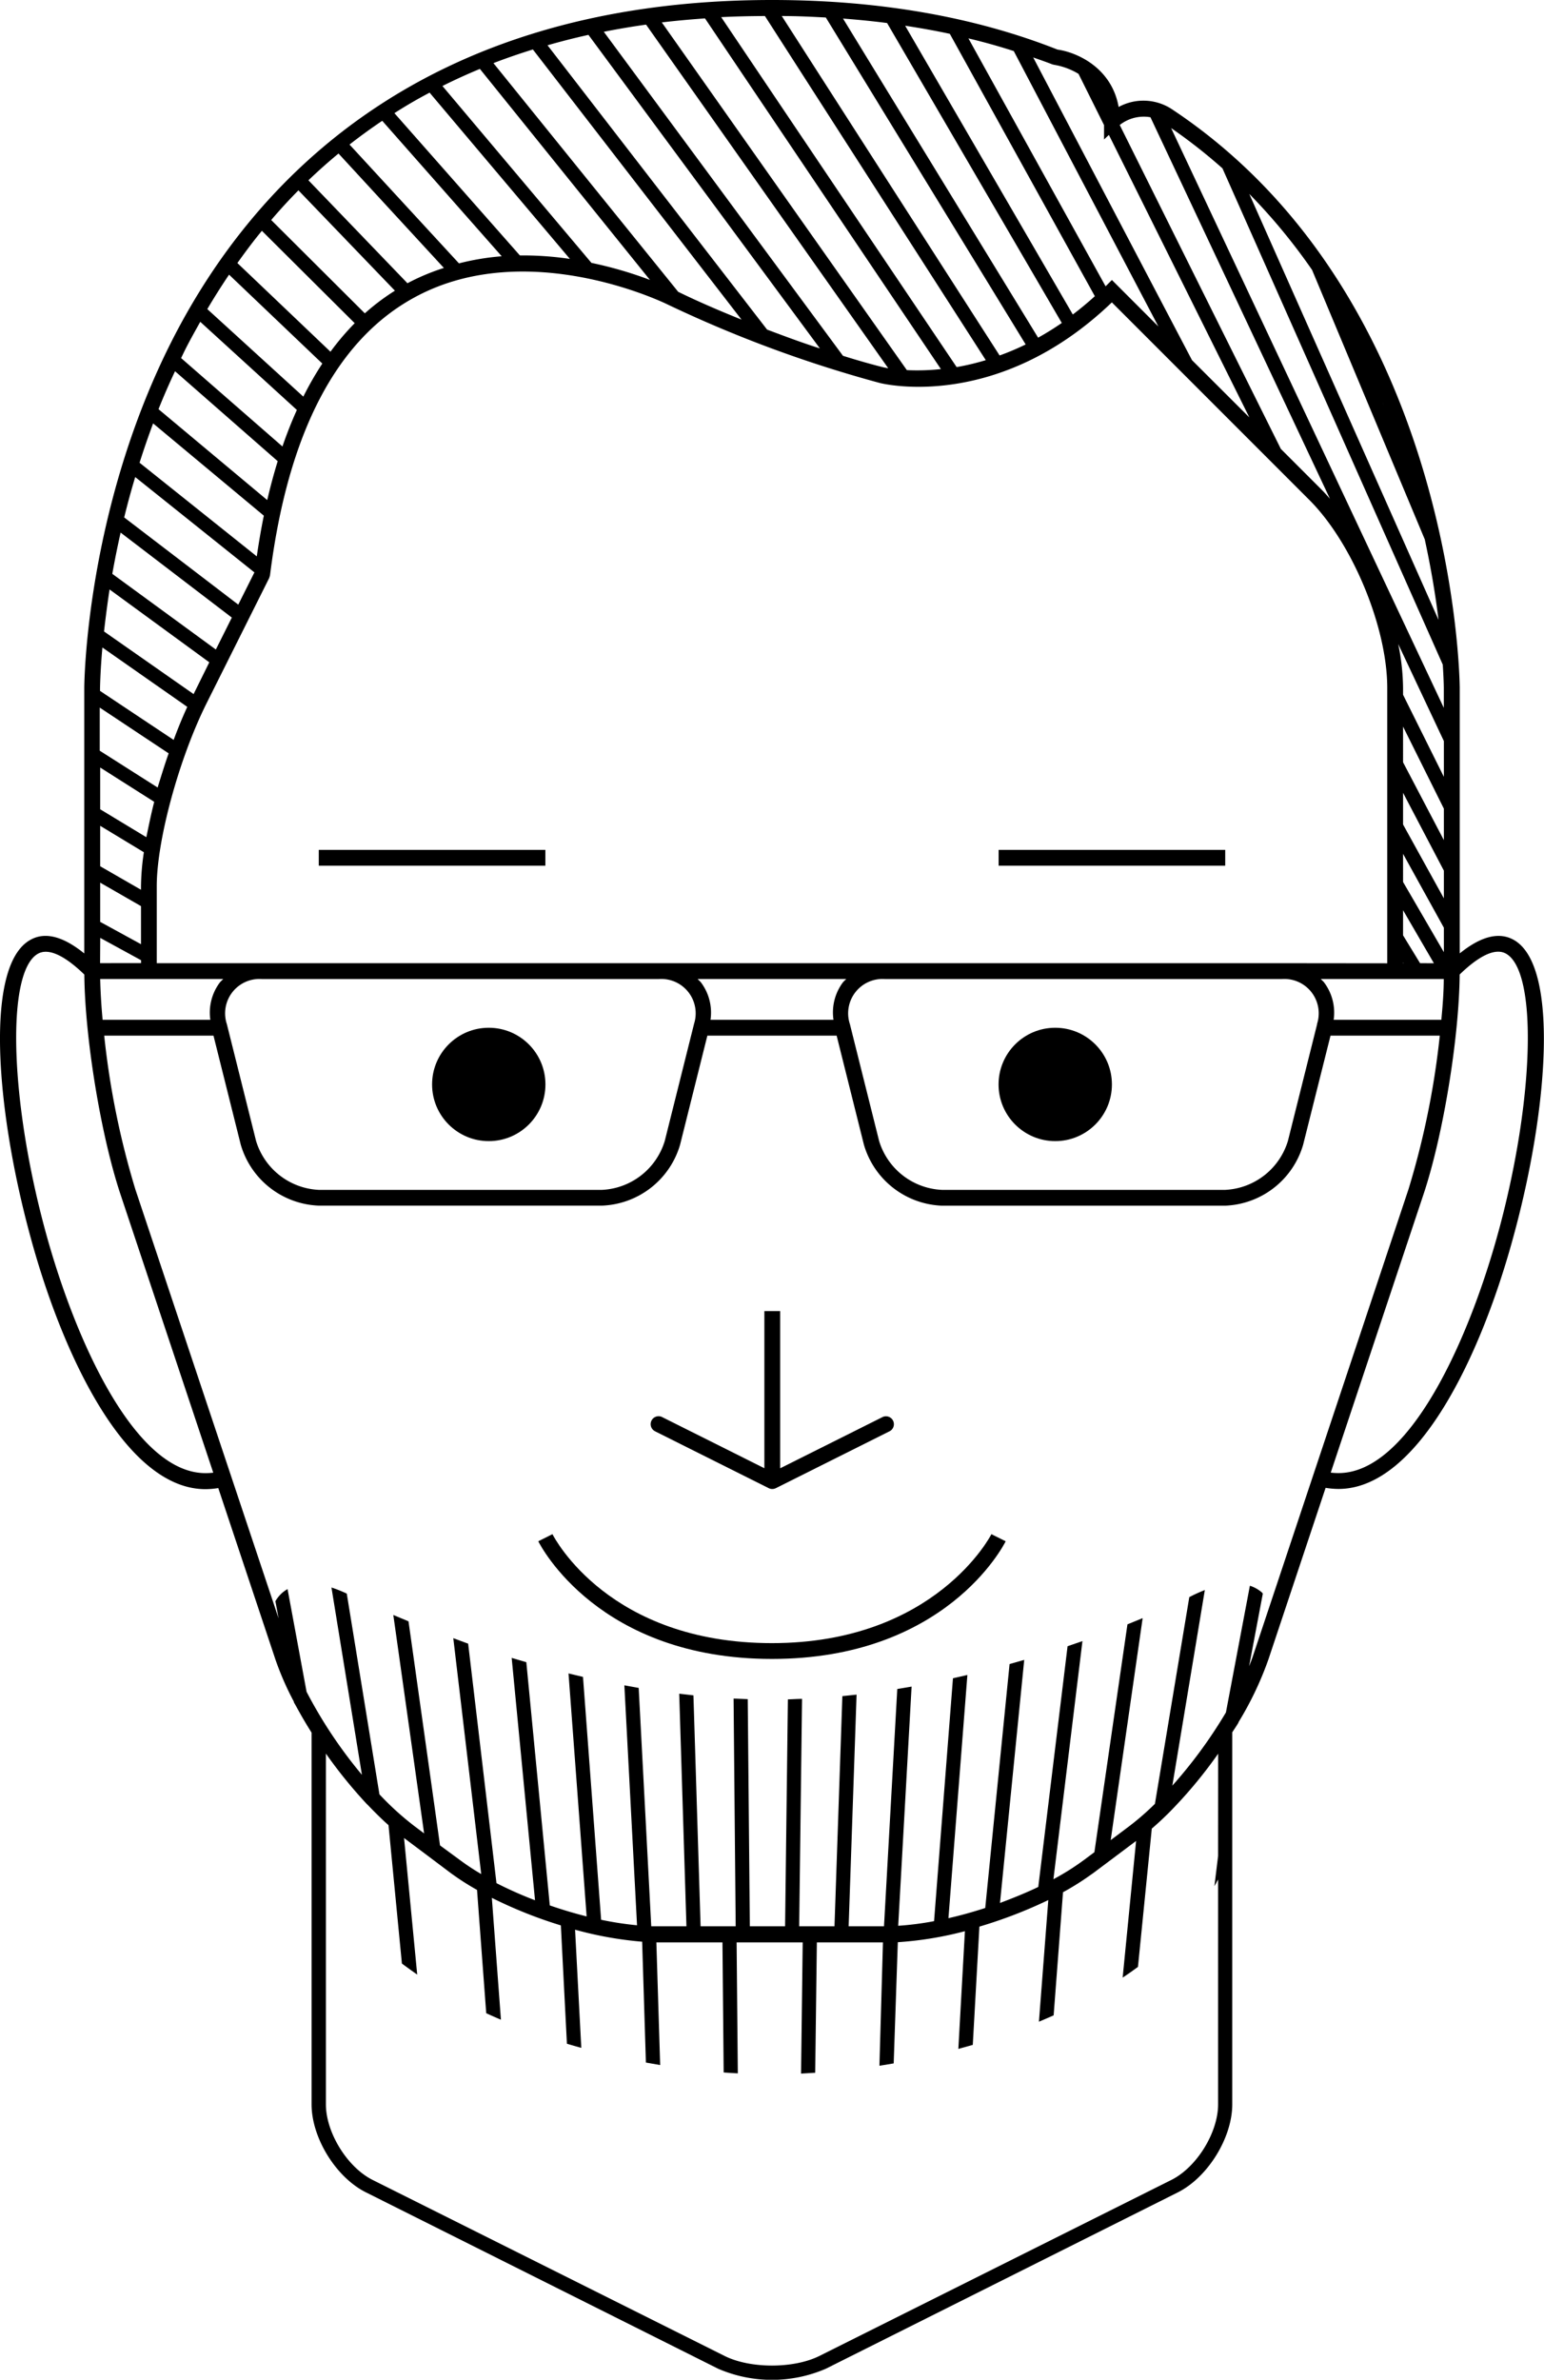 <svg xmlns="http://www.w3.org/2000/svg" viewBox="0 0 280.33 432"><title>gezicht--03</title><g id="Layer_2" data-name="Layer 2"><g id="gezichten"><g id="gezicht--02"><circle cx="88.74" cy="196.86" r="10.29"/><circle cx="191.59" cy="196.86" r="10.29"/><path id="gezicht" d="M274.91,170.66c-2.69-1.56-6-.72-9.88,2.41V124.86c0-.7-.6-70.59-52.07-104.91a9.4,9.4,0,0,0-9.86-.53C201.85,12.33,195.58,9.5,192,9,176.81,3,159.38,0,140.16,0c-64.49,0-95,34-109.28,62.51-15.4,30.8-15.58,62-15.58,62.36v48.21c-3.87-3.13-7.19-4-9.88-2.41-8.14,4.7-6.22,30.2-.12,53,6,22.56,17.63,46.66,32,46.66a14.66,14.66,0,0,0,2.33-.2L50,301.23a53.22,53.22,0,0,0,3.35,7.67V309c.12.23.26.46.39.69.22.41.45.82.68,1.23q.81,1.45,1.71,2.9l.44.71V382c0,6.11,4.45,13.3,9.91,16L130.39,430a24.65,24.65,0,0,0,19.55,0L213.82,398c5.46-2.73,9.91-9.92,9.91-16V314.47h0c.38-.59.78-1.17,1.13-1.76v-.07a60.15,60.15,0,0,0,5.44-11.42l10.38-31.13a14.68,14.68,0,0,0,2.33.2c14.38,0,26-24.1,32-46.66C281.13,200.87,283,175.36,274.91,170.66Zm-34.51,7.67a8.59,8.59,0,0,0-.61-.61h22.34c0,2.28-.19,4.78-.44,7.41H242.14A9.12,9.12,0,0,0,240.4,178.34Zm-7.66-3.48H28.46v-14c0-8.32,4.06-23.21,9.05-33.19l11.37-22.74.14-.46c3.24-25.9,12.13-42.92,26.44-50.58,20.47-11,45.42,1.23,45.66,1.35a227.12,227.12,0,0,0,38.65,14.3c.89.22,21.53,5.1,42.1-14.64l35.87,35.88c7.79,7.79,14.13,23.09,14.13,34.1v50Zm6.4,11.06-5.3,21.19A12.53,12.53,0,0,1,222.45,216H171a12.53,12.53,0,0,1-11.39-8.89l-5.3-21.19a6.24,6.24,0,0,1,6.4-8.19h72a6.24,6.24,0,0,1,6.4,8.19Zm-87.8-.78H129a9.12,9.12,0,0,0-1.74-6.8,8.59,8.59,0,0,0-.61-.61h27a8.59,8.59,0,0,0-.61.61A9.12,9.12,0,0,0,151.33,185.14Zm-25.34.78-5.3,21.19A12.53,12.53,0,0,1,109.31,216H57.88a12.53,12.53,0,0,1-11.39-8.89l-5.3-21.19a6.24,6.24,0,0,1,6.4-8.19h72a6.24,6.24,0,0,1,6.4,8.19Zm-87.8-.78H18.63c-.24-2.63-.39-5.13-.44-7.41H40.54a8.59,8.59,0,0,0-.61.61A9.12,9.12,0,0,0,38.19,185.14Zm-20-14.87,7.41,4.05v.53H18.17Zm.42-52.7L34,128.32c-.86,1.87-1.69,3.88-2.47,6l-13.37-8.9v-.51C18.17,124.77,18.19,122.07,18.59,117.56ZM48.52,90.78,28.78,74.28q1.36-3.42,3-6.89L50.42,83.72C49.72,86,49.09,88.32,48.52,90.78Zm-.62,2.83C47.41,96,47,98.43,46.62,101L25.34,84q1.11-3.51,2.46-7.14Zm-1.71,10.3-2.93,5.85L22.55,93.93c.58-2.37,1.24-4.82,2-7.33Zm-4.1,8.2-2.9,5.8L20.39,104.17c.42-2.36.92-4.87,1.51-7.49ZM38,120.23,35.15,126,18.89,114.63c.25-2.25.58-4.81,1-7.63Zm-7.38,16.53c-.71,2-1.36,4.13-2,6.2l-10.51-6.68v-7.83ZM28,145.56c-.57,2.2-1,4.36-1.43,6.42l-8.38-5.07v-7.58Zm-1.88,9.15a44,44,0,0,0-.52,6.15v.66l-7.41-4.27v-7.34Zm-.52,9.78v6.91l-7.41-4.05v-7.12ZM60,63.85,43.1,47.75c1.43-2,2.91-4,4.45-5.85L64.4,58.67A46.48,46.48,0,0,0,60,63.85ZM58.52,66a58.67,58.67,0,0,0-3.45,6L37.64,56.11q1.9-3.22,3.95-6.25ZM200.86,51.85l-.13.12-24.9-45q4.21,1,8.23,2.3l26.26,50-8.44-8.44Zm-2.08,1.92q-2,1.81-4,3.32L164.34,4.67c2.75.42,5.46.9,8.11,1.47Zm-6,4.86c-1.45,1-2.88,1.88-4.3,2.67L153.06,3.37c2.72.21,5.4.47,8,.81Zm-6.56,3.9a47.12,47.12,0,0,1-4.73,2L141.94,2.91c2.7,0,5.36.12,8,.27Zm-7.24,2.85a45.09,45.09,0,0,1-5.29,1.26L130.94,3.11c2.6-.13,5.26-.19,7.94-.2ZM170.83,67a39.85,39.85,0,0,1-6.18.19L120.16,4.07c2.56-.31,5.18-.54,7.84-.73Zm-9.56-.15-.8-.15c-2.25-.56-4.77-1.28-7.42-2.11L109.63,5.77q3.76-.75,7.67-1.3Zm-12.41-3.6c-3.14-1-6.39-2.21-9.59-3.42L99.41,8.22c2.43-.7,4.9-1.33,7.43-1.89Zm-14.23-5.23c-4.23-1.7-8.2-3.43-11.5-5.05L89.59,11.46c2.33-.9,4.72-1.72,7.16-2.48ZM118,50.81a71.48,71.48,0,0,0-10.62-3.09L80.33,15.61q3.32-1.66,6.8-3.1ZM103.47,47a57.89,57.89,0,0,0-9.08-.63L71.61,20.54q3.11-2,6.39-3.72Zm-12.38-.48a45.81,45.81,0,0,0-7.76,1.29L63.46,26.24q2.89-2.26,5.94-4.31ZM254.74,174.72l.08.13h-.08Zm3.09.13-3.09-5.06v-4.56l5.6,9.63Zm4.32-2-7.41-12.75V155l7.41,13.41Zm0-9.77-7.41-13.41v-5.75l7.41,14.13Zm0-10.57-7.41-14.13V131.9l7.41,14.9Zm0-11.49-7.41-14.9v-1.27a40.83,40.83,0,0,0-.88-7.94l8.29,17.62ZM251.28,73.59,250.63,72C250.85,72.56,251.08,73.08,251.28,73.59ZM238.22,49l20.46,48.91c1.2,5.52,2,10.49,2.5,14.62L226.82,35.2A104.8,104.8,0,0,1,238.22,49ZM221.95,30.56l40,90.09c.17,2.58.19,4.11.19,4.21v3.64L212.63,23.25A96.57,96.57,0,0,1,221.95,30.56Zm-13.08-9.29,32.6,69.28c-.55-.64-1.12-1.26-1.69-1.83l-7.23-7.23L203.3,22.69A7.06,7.06,0,0,1,208.86,21.28Zm-17.46-9.5a12.52,12.52,0,0,1,4.41,1.64l4.63,9.3v2.61l.88-.83,25.5,51.28L216.42,65.38,187.59,10.43c1.16.41,2.34.81,3.48,1.26ZM61.46,27.87,80.59,48.64a40.06,40.06,0,0,0-6.47,2.7l-.14.08L56,32.73Q58.65,30.19,61.46,27.87Zm-7.28,6.68L71.7,52.77a40.31,40.31,0,0,0-5.46,4.11l-17-16.94Q51.62,37.14,54.18,34.56ZM36.36,58.42l17.54,16q-1.42,3.14-2.62,6.63L32.88,65c.21-.43.41-.85.62-1.28C34.41,61.89,35.39,60.16,36.36,58.42Zm.95,209c-12.77,0-23.73-24-29.23-44.53-6.34-23.68-6.9-46.46-1.22-49.74,2.34-1.35,5.81,1.2,8.45,3.76.1,11.49,3,29.22,6.57,39.92l16.84,50.51A12.27,12.27,0,0,1,37.31,267.42Zm183.85,69.49-.67,5.48c.24-.39.44-.81.67-1.2V382c0,5.15-3.89,11.43-8.49,13.73l-63.88,31.94c-4.68,2.34-12.58,2.34-17.25,0L67.66,395.73c-4.6-2.3-8.49-8.59-8.49-13.73V318.33a86,86,0,0,0,7.38,9.11h0l.29.28q1.35,1.42,2.71,2.7l.12.12h0l.87.79,2.43,25.12q1.36,1,2.78,2l-2.39-24.8.15.12,4.07,3.05h0l2.9,2.18h0l1.25.94a46.08,46.08,0,0,0,4.88,3.14l1.67,22.38q1.32.61,2.67,1.18l-1.65-22.12a80.66,80.66,0,0,0,12.53,5L102.93,371q1.3.39,2.61.75l-1.13-21.45a66,66,0,0,0,12.18,2.18l.68,21.94,2.59.45-.69-22.27h12l.22,23.62c.86.06,1.72.11,2.57.16l-.22-23.78h12l-.3,23.82,2.57-.15.3-23.67h12L159.67,375l2.59-.43.75-22a63.86,63.86,0,0,0,12.18-2L174,371.94c.87-.24,1.75-.48,2.62-.73l1.2-21.47a83.63,83.63,0,0,0,10.35-3.82h0q1.1-.49,2.16-1L188.63,367q1.34-.56,2.67-1.15L193,343.5a48.25,48.25,0,0,0,5.15-3.24h0l.44-.31,2.47-1.85h0l5.21-3.91L203.83,359q1.42-.94,2.78-1.95l2.51-25.1q1.39-1.19,2.78-2.56l.13-.12h0a83.32,83.32,0,0,0,9.14-10.92Zm6.43-36.6c-.23.71-.5,1.43-.8,2.16l2.49-13.19c-.08-.08-.15-.18-.24-.26a6.23,6.23,0,0,0-2.11-1.16l-4.35,23a85.54,85.54,0,0,1-9.73,13.29l5.9-35.51c-.77.31-1.57.65-2.39,1.07l-.43.22-6.24,37.52a47.58,47.58,0,0,1-4.58,4l-3.45,2.59,5.8-40.3-2.76,1.13-6,41.36-1.86,1.39a45.49,45.49,0,0,1-5.58,3.52l5.27-43.23-2.7.93-5.32,43.7c-2.2,1.06-4.54,2-6.95,2.91l4.4-44.13-2.66.76-4.42,44.28c-2.22.72-4.47,1.35-6.68,1.85l3.44-44.15-2.62.6-3.43,44.09a54,54,0,0,1-6.51.84l2.43-43.42-2.6.44-2.41,43.07h-6.42l1.44-42.05-2.58.27-1.43,41.78h-6.41l.52-41.28c-.86,0-1.71.07-2.57.09l-.51,41.19h-6.4l-.38-41.23-2.57-.11.38,41.34H127.2l-1.3-41.92-2.58-.3,1.31,42.22h-5c-.45,0-.92,0-1.39,0l-2.28-43.27-2.6-.47,2.3,43.56a59.53,59.53,0,0,1-6.52-1l-3.29-44.09-2.63-.63,3.29,44.11c-2.23-.56-4.48-1.23-6.69-2l-4.26-44.15-2.66-.78,4.24,44a71.79,71.79,0,0,1-7-3.11L85,298.38l-2.7-1,5.07,42.82a42.44,42.44,0,0,1-3.94-2.6L79.89,335l-5.72-40.68-2.76-1.15L77,332.82l-1.78-1.34a51.82,51.82,0,0,1-6.33-5.75l-5.93-36.44a23.59,23.59,0,0,0-2.78-1.11l5.53,34a83.49,83.49,0,0,1-10.05-15.07l-3.45-18.64a6,6,0,0,0-.89.61A6.15,6.15,0,0,0,50,290.67l.58,3.11-26-77.86A149.15,149.15,0,0,1,18.92,188H38.76l4.95,19.79a15.37,15.37,0,0,0,14.17,11.07h51.43a15.37,15.37,0,0,0,14.17-11.07L128.43,188H151.9l4.95,19.79A15.37,15.37,0,0,0,171,218.87h51.43a15.37,15.37,0,0,0,14.17-11.07L241.57,188h19.84a149,149,0,0,1-5.69,27.91Zm44.66-77.43c-5.5,20.54-16.46,44.53-29.23,44.53a12.21,12.21,0,0,1-1.41-.08l16.84-50.51c3.57-10.69,6.47-28.42,6.57-39.92,2.64-2.56,6.11-5.12,8.45-3.76C279.15,176.43,278.59,199.21,272.25,222.89Z"/><path id="mouth" d="M140.16,298.28c-29.53,0-39.45-19-39.86-19.78l-2.57,1.29c.44.87,11,21.36,42.43,21.36s42-20.49,42.43-21.36L180,278.5C179.92,278.7,169.79,298.28,140.16,298.28Z"/><rect id="wenkbrauw" x="57.88" y="154.28" width="41.14" height="2.87"/><rect id="wenkbrauw-2" data-name="wenkbrauw" x="181.31" y="154.28" width="41.14" height="2.87"/><path id="neus" d="M119,259.86l20.57,10.29a1.45,1.45,0,0,0,1.29,0l20.57-10.29a1.44,1.44,0,1,0-1.29-2.57l-18.49,9.25V238h-2.87v28.53l-18.49-9.25a1.44,1.44,0,1,0-1.29,2.57Z"/></g></g></g></svg>